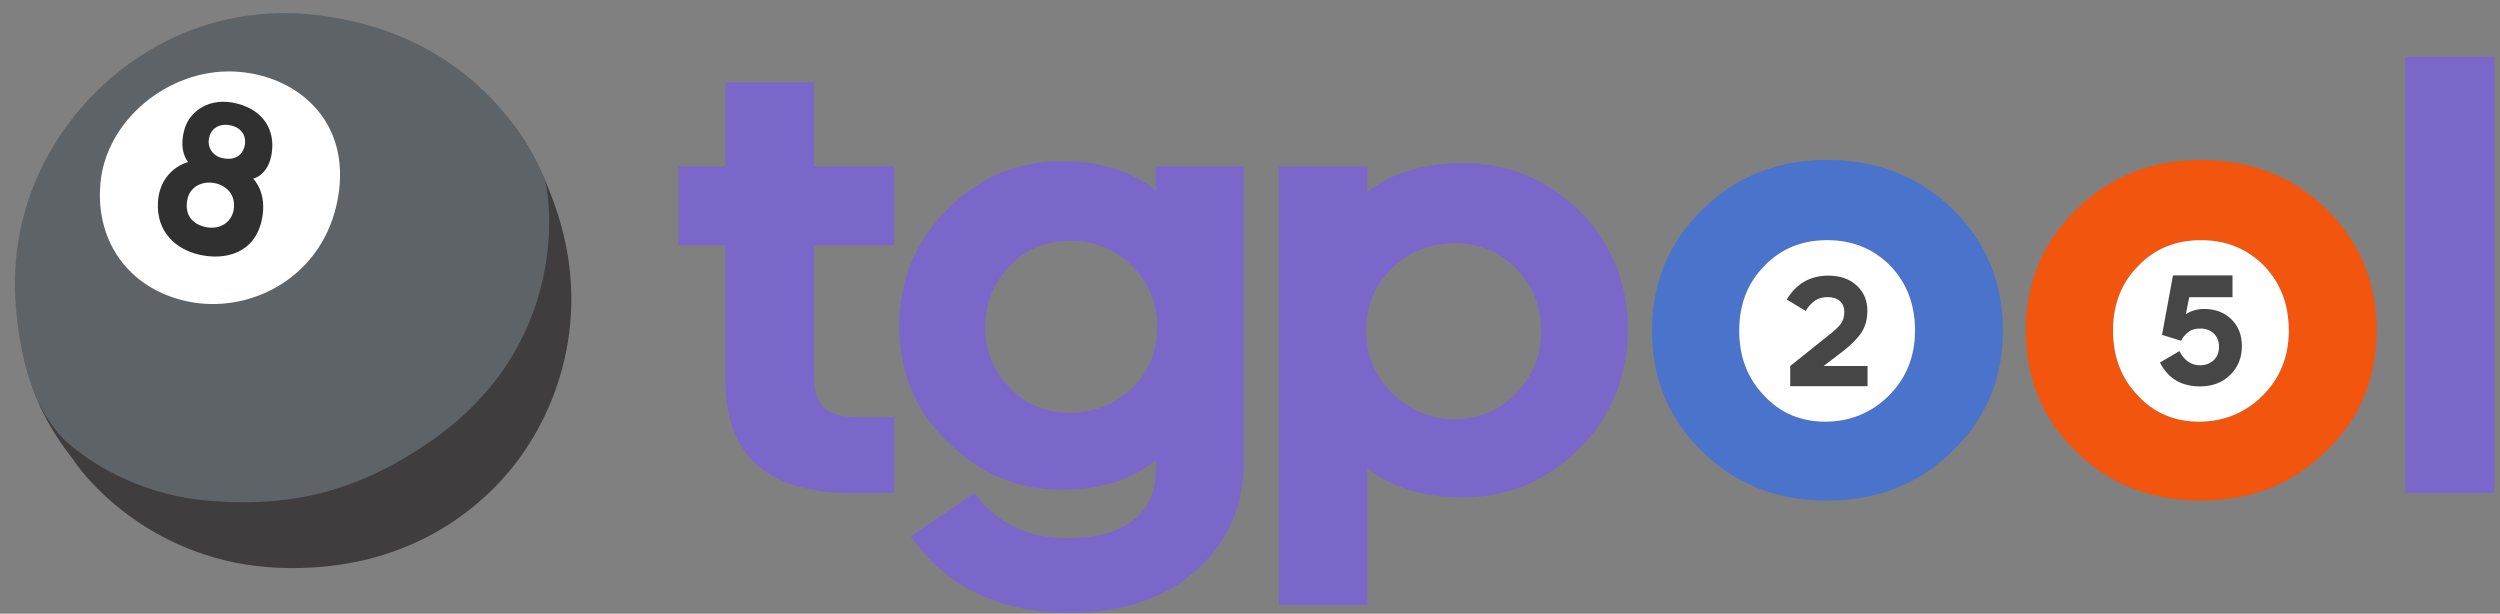 <?xml version="1.0" encoding="UTF-8" standalone="no"?><!DOCTYPE svg PUBLIC "-//W3C//DTD SVG 1.1//EN" "http://www.w3.org/Graphics/SVG/1.1/DTD/svg11.dtd"><svg width="100%" height="100%" viewBox="0 0 220 54" version="1.1" xmlns="http://www.w3.org/2000/svg" xmlns:xlink="http://www.w3.org/1999/xlink" xml:space="preserve" xmlns:serif="http://www.serif.com/" style="fill-rule:evenodd;clip-rule:evenodd;stroke-linejoin:round;stroke-miterlimit:2;"><rect x="0" y="0" width="220" height="54" fill="#808080" stroke="none"/><path d="M44.764,41.531c4.115,-4.866 7.629,-13.606 3.999,-23.642c-1.769,-4.885 -3.767,-7.613 -6.093,-9.345c-1.416,-1.055 -7.072,-3.711 -14.56,-2.551c-5.475,0.85 -12.788,4.303 -17.541,9.923c-4.609,5.459 -8.166,9.771 -8.331,13.959c-0.212,5.387 3.847,10.015 4.34,10.765c0.879,1.332 6.871,8.945 18.13,9.334c9.94,0.341 16.414,-4.135 20.056,-8.443Z" style="fill:#403d3e;fill-rule:nonzero;"/><path d="M11.404,5.575c-5.187,3.703 -11.015,11.276 -9.968,21.897c0.509,5.17 1.781,8.307 3.606,10.557c1.111,1.372 5.932,5.451 13.485,6.053c7.613,0.606 13.401,-1.099 19.446,-5.303c12.286,-8.547 10.477,-21.471 9.952,-22.975c-0.526,-1.504 -4.461,-10.361 -15.279,-13.51c-9.546,-2.775 -16.654,0 -21.242,3.281Z" style="fill:#5e6367;fill-rule:nonzero;"/><path d="M20.517,6.293c-5.7,-0.204 -11.147,4.26 -11.673,9.771c-0.525,5.508 2.884,9.703 8.195,10.558c5.311,0.85 11.452,-2.375 12.687,-9.13c1.276,-6.959 -3.766,-11.002 -9.209,-11.199Z" style="fill:#fff;fill-rule:nonzero;"/><path d="M22.278,15.727c-0,0 1.371,-0.284 1.644,-2.306c0.269,-1.989 -0.718,-3.686 -3.02,-4.296c-2.503,-0.662 -4.2,0.714 -4.641,2.162c-0.614,2.014 0.293,2.972 0.293,2.972c-0,0 -2.455,0.59 -2.652,3.486c-0.184,2.732 1.681,4.2 3.554,4.649c2.315,0.557 4.938,-0.076 5.58,-3.028c0.533,-2.431 -0.758,-3.639 -0.758,-3.639Z" style="fill:#303030;fill-rule:nonzero;"/><path d="M18.419,12.045c-0.221,0.831 0.221,1.633 1.087,1.853c0.935,0.237 1.785,-0.072 2.014,-1.026c0.2,-0.847 -0.201,-1.593 -1.188,-1.833c-0.81,-0.201 -1.672,0.1 -1.913,1.006Z" style="fill:#fff;fill-rule:nonzero;"/><path d="M19.125,16.173c-1.051,-0.325 -2.439,0.08 -2.659,1.492c-0.221,1.412 0.625,2.134 1.732,2.334c1.107,0.201 2.154,-0.381 2.359,-1.512c0.2,-1.127 -0.385,-1.993 -1.432,-2.314Z" style="fill:#fff;fill-rule:nonzero;"/><g><path d="M71.631,14.635l0,-7.397l-7.789,-0l-0,7.397l-4.147,-0l0,6.948l4.147,0l-0,11.936c-0,6.557 3.698,9.863 11.039,9.863l3.811,-0l-0,-6.669l-3.25,0c-1.345,0 -2.298,-0.28 -2.914,-0.84c-0.617,-0.56 -0.897,-1.457 -0.897,-2.746l0,-11.544l7.061,0l-0,-6.948l-7.061,-0Z" style="fill:#7a64d3;fill-opacity:0.89;fill-rule:nonzero;"/><path d="M94.102,21.191c2.186,0 3.979,0.729 5.492,2.186c1.513,1.513 2.241,3.306 2.241,5.379c0,2.13 -0.728,3.923 -2.185,5.38c-1.513,1.457 -3.362,2.185 -5.548,2.185c-2.073,0 -3.81,-0.728 -5.211,-2.185c-1.457,-1.457 -2.186,-3.25 -2.186,-5.38c0,-2.073 0.729,-3.866 2.186,-5.379c1.401,-1.457 3.138,-2.186 5.211,-2.186Zm-0.056,32.726c4.819,0 8.574,-1.289 11.32,-3.811c2.746,-2.521 4.091,-5.659 4.091,-9.526l-0,-25.945l-7.734,-0l0,2.129c-2.185,-1.737 -4.931,-2.578 -8.293,-2.578c-3.867,0 -7.229,1.401 -10.031,4.203c-2.858,2.858 -4.259,6.276 -4.259,10.311c0,4.035 1.401,7.453 4.259,10.199c2.802,2.802 6.164,4.203 10.031,4.203c3.418,-0 6.22,-0.897 8.293,-2.634l0,0.785c0,2.017 -0.672,3.53 -2.017,4.539c-1.401,1.064 -3.306,1.569 -5.772,1.569c-3.53,-0 -6.276,-1.345 -8.181,-3.979l-5.604,3.811c3.138,4.483 7.789,6.724 13.897,6.724Z" style="fill:#7a64d3;fill-opacity:0.89;fill-rule:nonzero;"/><g><path d="M128.061,21.415c2.129,0 3.923,0.729 5.38,2.242c1.457,1.513 2.185,3.306 2.185,5.491c0,2.13 -0.728,3.923 -2.185,5.436c-1.457,1.513 -3.251,2.298 -5.38,2.298c-2.185,-0 -4.035,-0.785 -5.548,-2.298c-1.513,-1.513 -2.297,-3.306 -2.297,-5.436c-0,-2.185 0.728,-3.978 2.241,-5.491c1.513,-1.513 3.363,-2.242 5.604,-2.242Zm0.672,22.359c3.979,0 7.397,-1.457 10.255,-4.315c2.858,-2.858 4.259,-6.388 4.259,-10.479c0,-4.09 -1.401,-7.565 -4.259,-10.423c-2.858,-2.802 -6.276,-4.203 -10.255,-4.203c-3.418,0 -6.22,0.841 -8.405,2.522l-0,-2.241l-7.789,-0l-0,38.61l7.789,-0l-0,-12.049c2.185,1.738 4.987,2.578 8.405,2.578Z" style="fill:#7a64d3;fill-opacity:0.89;fill-rule:nonzero;"/><path d="M160.787,14.074c-4.371,0 -8.013,1.457 -10.983,4.371c-2.97,2.914 -4.427,6.445 -4.427,10.647c-0,4.203 1.457,7.79 4.427,10.648c2.914,2.857 6.556,4.314 10.983,4.314c4.427,0 8.069,-1.457 11.039,-4.371c2.97,-2.857 4.427,-6.388 4.427,-10.591c0,-4.202 -1.457,-7.789 -4.427,-10.703c-2.97,-2.858 -6.612,-4.315 -11.039,-4.315Zm0,7.061c2.185,0 4.035,0.729 5.548,2.242c1.457,1.513 2.185,3.418 2.185,5.715c0,2.298 -0.784,4.203 -2.297,5.716c-1.513,1.513 -3.419,2.298 -5.604,2.298c-2.186,-0 -3.979,-0.785 -5.38,-2.298c-1.457,-1.513 -2.185,-3.418 -2.185,-5.716c-0,-2.297 0.728,-4.202 2.241,-5.715c1.457,-1.513 3.307,-2.242 5.492,-2.242Z" style="fill:#4472d5;fill-opacity:0.89;fill-rule:nonzero;"/><path d="M193.681,14.074c-4.371,0 -8.013,1.457 -10.983,4.371c-2.97,2.914 -4.427,6.445 -4.427,10.647c-0,4.203 1.457,7.79 4.427,10.648c2.914,2.857 6.556,4.314 10.983,4.314c4.427,0 8.07,-1.457 11.04,-4.371c2.97,-2.857 4.426,-6.388 4.426,-10.591c0,-4.202 -1.456,-7.789 -4.426,-10.703c-2.97,-2.858 -6.613,-4.315 -11.04,-4.315Zm0,7.061c2.186,0 4.035,0.729 5.548,2.242c1.457,1.513 2.185,3.418 2.185,5.715c0,2.298 -0.784,4.203 -2.297,5.716c-1.513,1.513 -3.419,2.298 -5.604,2.298c-2.185,-0 -3.979,-0.785 -5.38,-2.298c-1.457,-1.513 -2.185,-3.418 -2.185,-5.716c-0,-2.297 0.728,-4.202 2.241,-5.715c1.457,-1.513 3.307,-2.242 5.492,-2.242Z" style="fill:#ff5000;fill-opacity:0.89;fill-rule:nonzero;"/><rect x="211.669" y="4.996" width="7.845" height="38.386" style="fill:#7a64d3;fill-opacity:0.89;fill-rule:nonzero;"/><path d="M193.681,21.135c2.186,0 4.035,0.729 5.548,2.242c1.457,1.513 2.185,3.418 2.185,5.715c0,2.298 -0.784,4.203 -2.297,5.716c-1.513,1.513 -3.419,2.298 -5.604,2.298c-2.185,-0 -3.979,-0.785 -5.38,-2.298c-1.457,-1.513 -2.185,-3.418 -2.185,-5.716c-0,-2.297 0.728,-4.202 2.241,-5.715c1.457,-1.513 3.307,-2.242 5.492,-2.242Z" style="fill:#fff;"/><path d="M193.604,34.006c1.078,0 1.974,-0.336 2.66,-1.022c0.686,-0.672 1.022,-1.512 1.022,-2.534c0,-0.966 -0.308,-1.764 -0.938,-2.366c-0.63,-0.602 -1.428,-0.896 -2.394,-0.896c-0.574,0 -1.106,0.154 -1.596,0.448l0.294,-1.484l3.808,0l0,-1.918l-5.236,0l-0.966,5.236l1.68,0.518c0.126,-0.28 0.336,-0.532 0.616,-0.756c0.266,-0.21 0.616,-0.322 1.05,-0.322c0.49,0 0.896,0.14 1.204,0.434c0.308,0.294 0.462,0.672 0.462,1.162c0,0.49 -0.154,0.896 -0.462,1.19c-0.322,0.294 -0.714,0.448 -1.204,0.448c-0.784,0 -1.386,-0.42 -1.82,-1.246l-1.708,1.008c0.714,1.4 1.89,2.1 3.528,2.1Z" style="fill:#303030;fill-opacity:0.89;fill-rule:nonzero;"/><path d="M160.787,21.135c2.185,0 4.035,0.729 5.548,2.242c1.457,1.513 2.185,3.418 2.185,5.715c0,2.298 -0.784,4.203 -2.297,5.716c-1.513,1.513 -3.419,2.298 -5.604,2.298c-2.186,-0 -3.979,-0.785 -5.38,-2.298c-1.457,-1.513 -2.185,-3.418 -2.185,-5.716c-0,-2.297 0.728,-4.202 2.241,-5.715c1.457,-1.513 3.307,-2.242 5.492,-2.242Z" style="fill:#fff;"/><path d="M164.343,33.985l0,-1.778l-3.864,0l1.652,-1.26c0.784,-0.602 1.344,-1.176 1.694,-1.708c0.336,-0.532 0.504,-1.162 0.504,-1.904c0,-0.882 -0.308,-1.624 -0.938,-2.212c-0.63,-0.574 -1.456,-0.868 -2.506,-0.868c-1.582,0 -2.8,0.7 -3.654,2.1l1.666,1.008c0.238,-0.392 0.518,-0.7 0.826,-0.91c0.294,-0.21 0.672,-0.308 1.134,-0.308c0.434,0 0.784,0.112 1.05,0.35c0.266,0.238 0.392,0.546 0.392,0.952c0,0.42 -0.098,0.77 -0.308,1.05c-0.21,0.28 -0.546,0.602 -1.022,0.966l-3.43,2.744l0,1.778l6.804,0Z" style="fill:#303030;fill-opacity:0.89;fill-rule:nonzero;"/></g></g></svg>